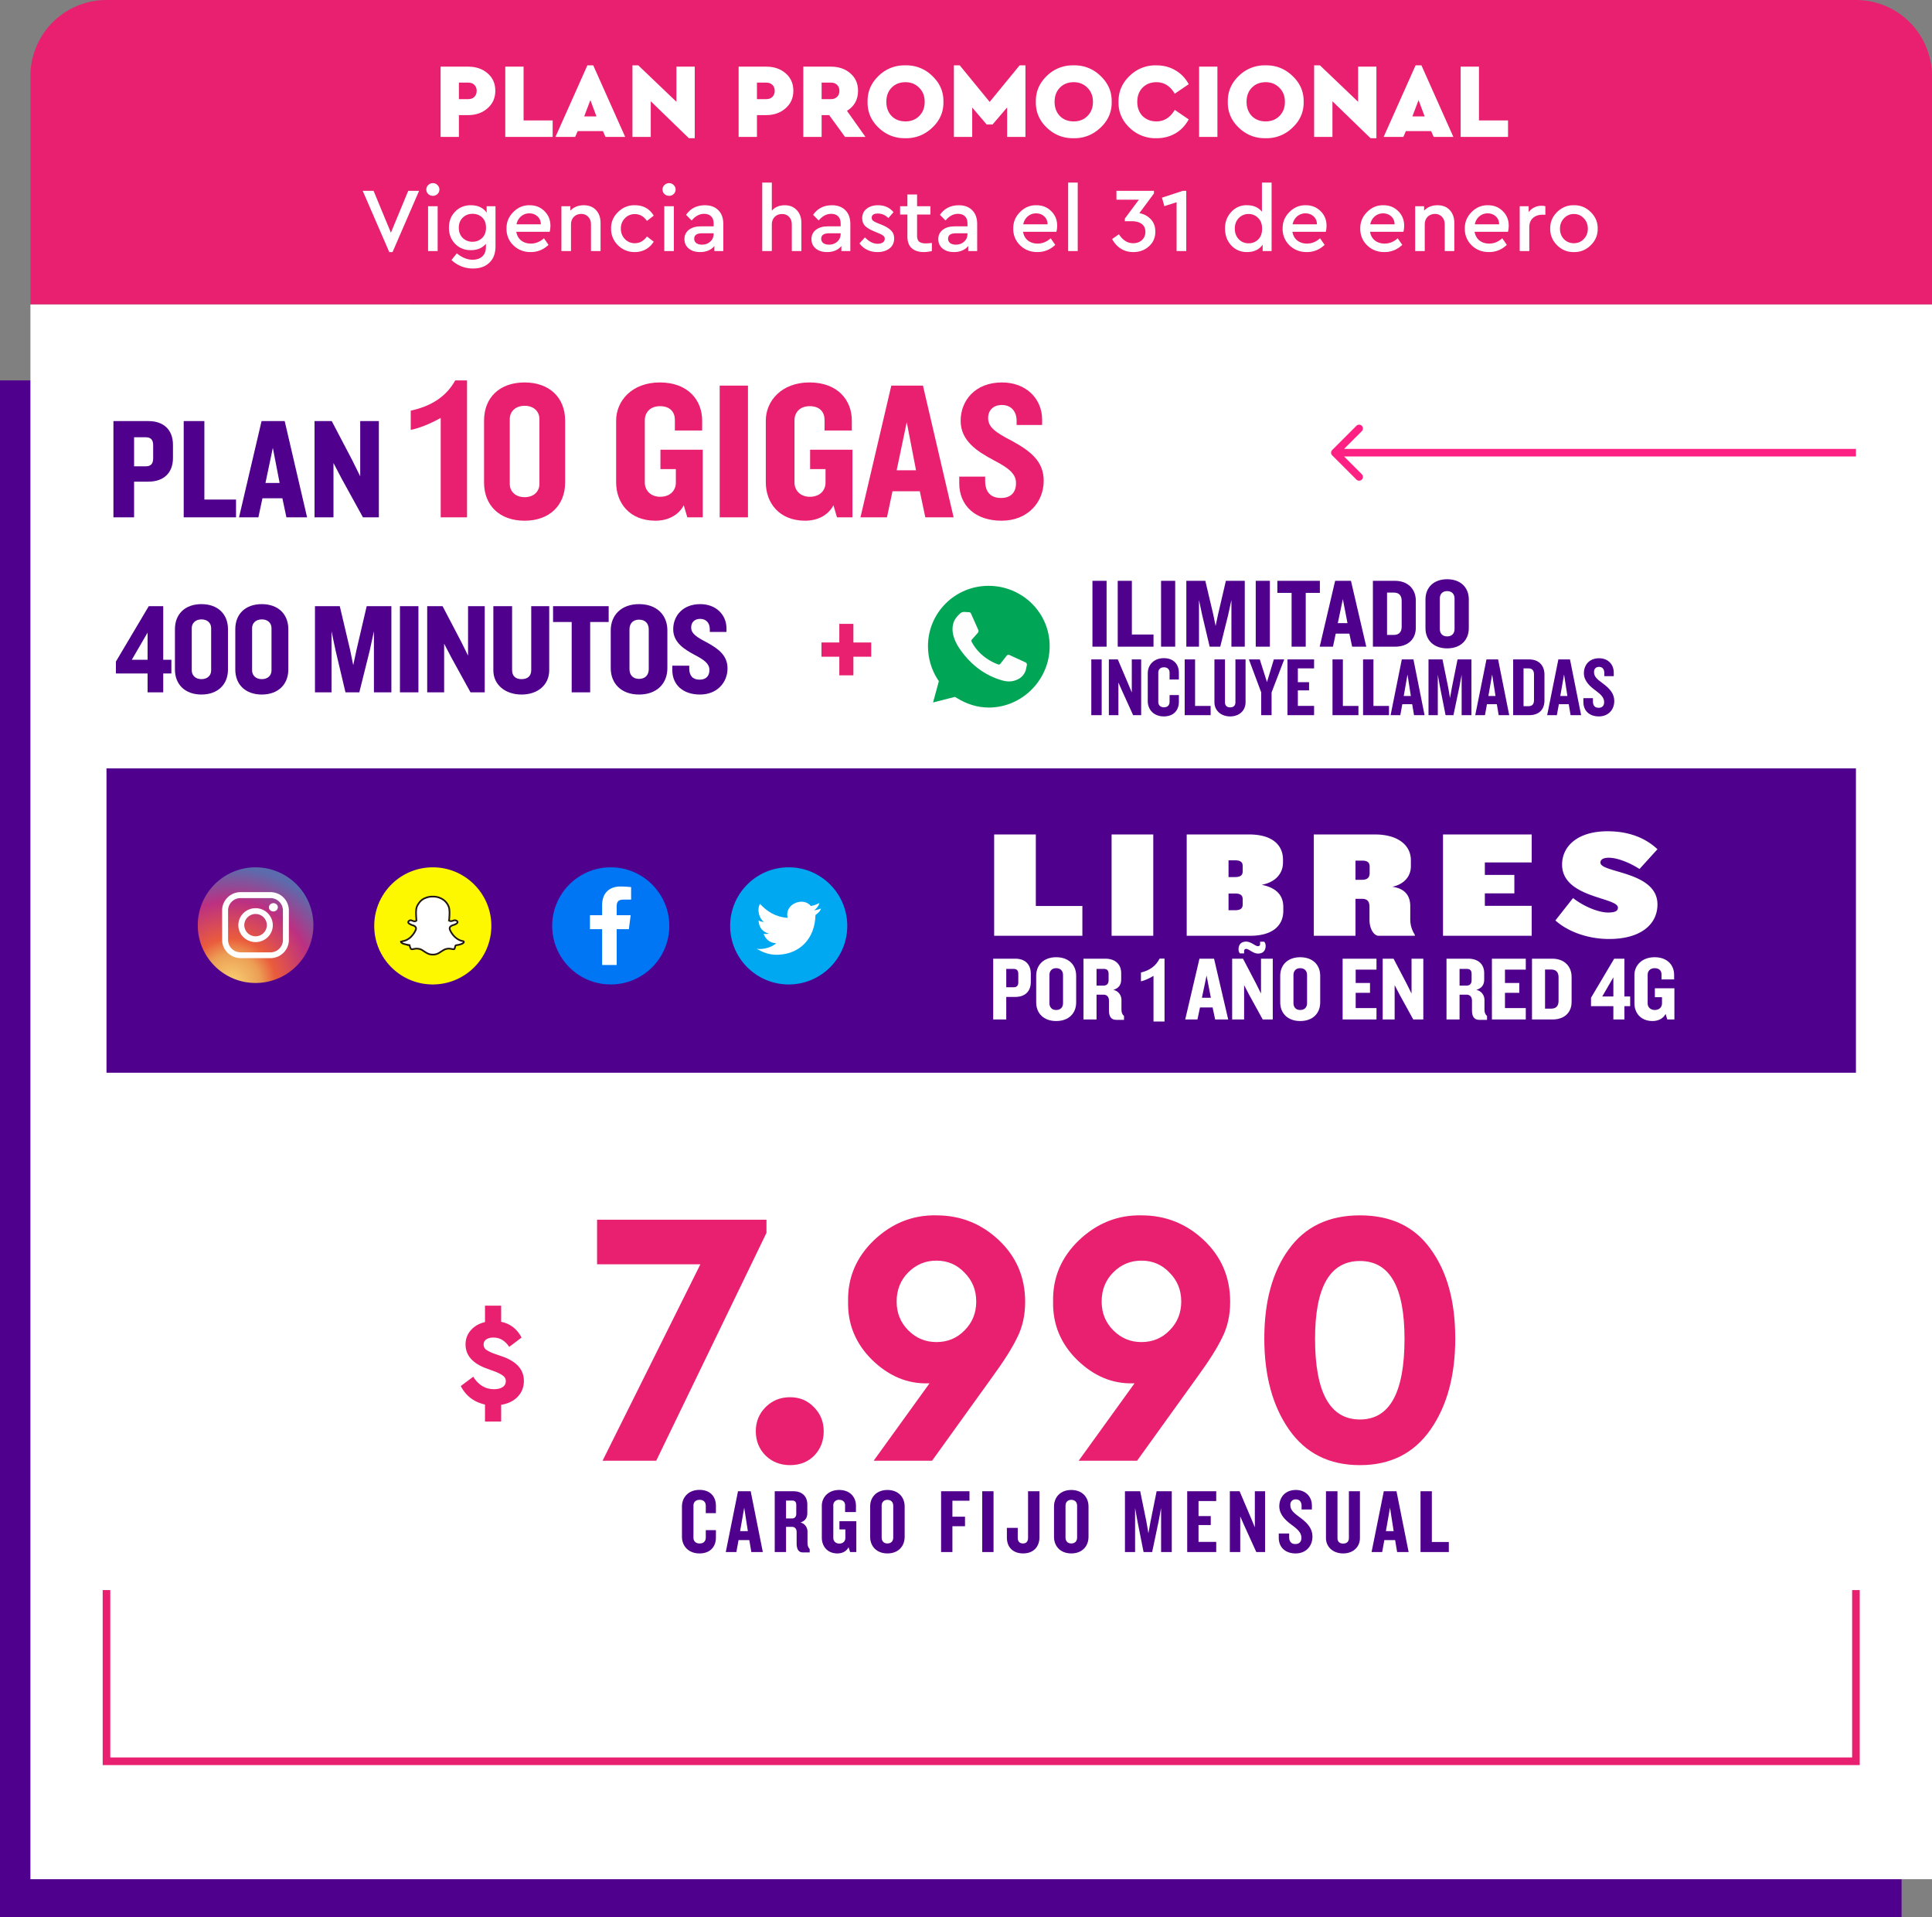 <svg xmlns="http://www.w3.org/2000/svg" xmlns:xlink="http://www.w3.org/1999/xlink" width="254" height="252" fill="none" xmlns:v="https://vecta.io/nano"><rect width="100%" height="100%" fill="#808080" stroke="none"/><path d="M0 50H250V252H0V50Z" fill="#4f008c"/><path d="M4 40H254V247H4V40Z" fill="#fff"/><path d="M74.298 63.424v-8.138c0-3.016-2.054-5.018-5.33-5.018-3.302 0-5.33 2.002-5.33 5.018v8.138c0 2.99 2.028 5.018 5.33 5.018 3.276 0 5.33-2.028 5.33-5.018zm-3.38.182c0 .962-.702 1.742-1.95 1.742-1.222 0-1.95-.78-1.95-1.742v-8.528c0-.962.728-1.742 1.95-1.742 1.248 0 1.95.78 1.95 1.742v8.528zM92.391 68v-8.892h-5.564v2.548h2.028v1.794c0 .936-.676 1.846-2.054 1.846-1.326 0-2.028-.91-2.028-1.846v-8.216c0-.962.65-1.846 2.002-1.846 1.378 0 1.95.832 1.95 1.794v1.404h3.588v-1.3c0-2.704-1.872-5.018-5.564-5.018s-5.746 2.444-5.746 5.018v8.112c0 2.678 1.742 5.044 5.174 5.044 1.638 0 3.042-.728 3.718-2.028L90.363 68h2.028zm5.944 0V50.684h-3.718V68h3.718zm13.734 0v-8.892h-5.564v2.548h2.028v1.794c0 .936-.676 1.846-2.054 1.846-1.326 0-2.028-.91-2.028-1.846v-8.216c0-.962.65-1.846 2.002-1.846 1.378 0 1.95.832 1.95 1.794v1.404h3.588v-1.3c0-2.704-1.872-5.018-5.564-5.018s-5.746 2.444-5.746 5.018v8.112c0 2.678 1.742 5.044 5.174 5.044 1.638 0 3.042-.728 3.718-2.028l.468 1.586h2.028zm13.302 0l-4.03-17.316h-4.16L113.125 68h3.484l.728-3.432h3.588l.728 3.432h3.718zm-4.94-6.188h-2.548l1.326-6.318 1.222 6.318zm16.785 1.378c0-2.522-1.69-3.874-4.108-5.2-2.21-1.144-3.198-1.82-3.198-3.042 0-1.04.702-1.716 1.794-1.716 1.3 0 1.95.91 1.95 2.08v.546h3.354v-.702c0-2.756-2.106-4.888-5.278-4.888-3.536 0-5.434 2.392-5.434 5.044s2.21 4.03 4.29 5.148c2.002 1.04 2.99 1.794 2.99 3.042 0 1.196-.65 1.95-1.976 1.95-1.352 0-2.08-.78-2.08-2.236v-.572h-3.406v.884c0 2.964 2.158 4.914 5.564 4.914 3.458 0 5.538-2.444 5.538-5.252z" fill="#e92070"/><path d="M22.74 60.191v-1.71c0-1.9-1.121-3.135-3.249-3.135h-4.579V68h2.717v-4.693h1.862c2.128 0 3.249-1.235 3.249-3.116zm-2.603.038c0 .684-.266 1.064-.969 1.064h-1.539v-3.819h1.539c.703 0 .969.38.969 1.064v1.691zM31.03 68v-2.337h-4.161V55.346h-2.717V68h6.878zm9.343 0l-2.945-12.654h-3.04L31.424 68h2.546l.532-2.508h2.622L37.656 68h2.717zm-3.61-4.522h-1.862l.969-4.617.893 4.617zM49.808 68V55.346h-2.451v7.258l-1.026-2.071-2.717-5.187h-2.261V68h2.489v-7.144l1.083 2.071L47.718 68h2.09z" fill="#4f008c"/><path d="M243.5 60h.5v-1h-.5v1zm-68.354-.854a.5.5 0 0 0 0 .707l3.182 3.182a.5.5 0 1 0 .708-.707l-2.829-2.828 2.829-2.828a.5.5 0 1 0-.708-.707l-3.182 3.182zM243.5 59h-68v1h68v-1z" fill="#ff2083"/><g fill="#4f008c"><path d="M22.531 88.518v-1.802H21.46v-7.038h-1.904l-4.318 7.276v1.564h4.165V91h2.057v-2.482h1.071zm-3.128-1.802h-2.074l2.074-3.57v3.57z"/><use xlink:href="#B"/><use xlink:href="#B" x="7.933"/><path d="M51.455 91V79.678h-3.247l-1.343 5.763-.425 1.989-.408-1.989-1.36-5.763h-3.264V91h2.176v-8.024l.544 2.567L45.42 91h1.819l1.36-5.457.561-2.567V91h2.295zm3.555 0V79.678h-2.431V91h2.431zm8.718 0V79.678h-2.193v6.494l-.918-1.853-2.431-4.641h-2.023V91h2.227v-6.392l.969 1.853L61.858 91h1.87zm8.476-2.89v-8.432h-2.363v8.398c0 .765-.459 1.19-1.275 1.19-.799 0-1.241-.425-1.241-1.19v-8.398H64.86v8.432c0 1.887 1.564 3.179 3.706 3.179 2.159 0 3.638-1.292 3.638-3.179zm7.818-6.358v-2.074h-7.31v2.074h2.448V91h2.431v-9.248h2.431z"/><path d="M87.739 87.821v-4.964c0-2.006-1.377-3.451-3.723-3.451-2.329 0-3.723 1.445-3.723 3.451v4.964c0 2.023 1.394 3.468 3.723 3.468 2.346 0 3.723-1.445 3.723-3.468zm-2.448.136c0 .765-.459 1.275-1.275 1.275-.799 0-1.258-.51-1.258-1.275v-5.236c0-.765.459-1.275 1.258-1.275.816 0 1.275.51 1.275 1.275v5.236zm10.355-.102c0-1.649-1.105-2.533-2.686-3.4-1.445-.748-2.091-1.19-2.091-1.989 0-.68.459-1.122 1.173-1.122.85 0 1.275.595 1.275 1.36v.357h2.193v-.459c0-1.802-1.377-3.196-3.451-3.196-2.312 0-3.553 1.564-3.553 3.298s1.445 2.635 2.805 3.366c1.309.68 1.955 1.173 1.955 1.989 0 .782-.425 1.275-1.292 1.275-.884 0-1.36-.51-1.36-1.462v-.374h-2.227v.578c0 1.938 1.411 3.213 3.638 3.213 2.261 0 3.621-1.598 3.621-3.434zM145.483 85v-8.658h-1.859V85h1.859zm6.17 0v-1.599h-2.847v-7.059h-1.859V85h4.706zm2.85 0v-8.658h-1.859V85h1.859zm9.147 0v-8.658h-2.483l-1.027 4.407-.325 1.521-.312-1.521-1.04-4.407h-2.496V85h1.664v-6.136l.416 1.963.988 4.173h1.391l1.04-4.173.429-1.963V85h1.755zm3.301 0v-8.658h-1.859V85h1.859zm6.573-7.072v-1.586h-5.59v1.586h1.872V85h1.859v-7.072h1.859zM179.625 85l-2.015-8.658h-2.08L173.502 85h1.742l.364-1.716h1.794l.364 1.716h1.859zm-2.47-3.094h-1.274l.663-3.159.611 3.159zm8.982.598v-3.562c0-1.443-.962-2.6-2.756-2.6h-2.886V85h2.886c1.794 0 2.756-1.04 2.756-2.496zm-1.859-.143c0 .689-.325 1.092-1.04 1.092h-.884v-5.564h.884c.715 0 1.04.403 1.04 1.092v3.38zm8.824.208v-3.796c0-1.534-1.053-2.639-2.847-2.639-1.781 0-2.847 1.105-2.847 2.639v3.796c0 1.547 1.066 2.652 2.847 2.652 1.794 0 2.847-1.105 2.847-2.652zm-1.872.104c0 .585-.351.975-.975.975-.611 0-.962-.39-.962-.975v-4.004c0-.585.351-.975.962-.975.624 0 .975.39.975.975v4.004zM144.837 94v-7.326h-1.364V94h1.364zm5.191 0v-7.326h-1.232v4.345l-.484-1.166-1.353-3.179h-1.177V94h1.254v-4.29l.517 1.166L148.972 94h1.056zm4.958-1.749v-.891h-1.221v.88c0 .429-.242.726-.737.726s-.748-.297-.748-.704v-3.85c0-.407.253-.704.748-.704s.737.297.737.726v.88h1.221v-.891c0-1.1-.682-1.914-1.98-1.914-1.309 0-2.112.88-2.112 2.013v3.63c0 1.133.803 2.013 2.112 2.013 1.298 0 1.98-.814 1.98-1.914zM159.161 94v-1.21h-2.046v-6.116h-1.364V94h3.41zm4.592-1.694v-5.632h-1.331v5.632c0 .429-.242.671-.693.671-.44 0-.682-.242-.682-.671v-5.632h-1.386v5.632c0 1.1.88 1.859 2.068 1.859s2.024-.759 2.024-1.859zm5.083-5.632h-1.364l-.902 2.981-.946-2.981h-1.43l1.617 4.334V94h1.364v-2.992l1.661-4.334zM172.763 94v-1.221h-2.134v-2.035h1.474v-1.078h-1.474v-1.815h2.134v-1.177h-3.498V94h3.498zm5.831 0v-1.21h-2.046v-6.116h-1.364V94h3.41zm4.018 0v-1.21h-2.046v-6.116h-1.364V94h3.41zm4.676 0l-1.463-7.326h-1.529L182.822 94h1.276l.264-1.441h1.298l.242 1.441h1.386zm-1.804-2.519h-.935l.495-2.827.44 2.827zM193.449 94v-7.326h-1.826l-.748 3.718-.242 1.353-.231-1.353-.759-3.718h-1.837V94h1.221v-5.313l.286 1.595.737 3.718h1.034l.781-3.718.297-1.595V94h1.287zm4.968 0l-1.463-7.326h-1.529L193.951 94h1.276l.264-1.441h1.298l.242 1.441h1.386zm-1.804-2.519h-.935l.495-2.827.44 2.827zm6.436.605v-3.432c0-1.155-.715-1.98-2.002-1.98h-2.112V94h2.112c1.287 0 2.002-.748 2.002-1.914zm-1.375-.066c0 .517-.22.803-.726.803h-.649v-4.972h.649c.506 0 .726.286.726.814v3.355zM207.87 94l-1.463-7.326h-1.529L203.404 94h1.276l.264-1.441h1.298l.242 1.441h1.386zm-1.804-2.519h-.935l.495-2.827.44 2.827zm6.161.66c0-.99-.616-1.65-1.485-2.299-.814-.594-1.177-.913-1.177-1.529 0-.407.264-.66.66-.66.462 0 .693.33.693.781v.44h1.243v-.473c0-1.089-.77-1.881-1.925-1.881-1.32 0-2.002.913-2.002 1.969 0 1.023.814 1.749 1.562 2.288.726.539 1.1.935 1.1 1.518 0 .451-.242.737-.726.737-.495 0-.748-.297-.748-.836v-.429h-1.254v.506c0 1.144.781 1.892 2.035 1.892 1.21 0 2.024-.847 2.024-2.024z"/></g><path d="M114.54 86.319v-1.871h-2.345V82h-1.85v2.447H108v1.871h2.345v2.447h1.85v-2.447h2.345z" fill="#e92070"/><g fill-rule="evenodd"><path d="M125.533 91.6l.3.166C127.067 92.534 128.5 93 130 93c4.366 0 8-3.633 8-8.067S134.366 77 129.966 77 122 80.533 122 84.933c0 1.533.433 3.034 1.233 4.3l.2.3-.766 2.8 2.866-.733z" fill="#00a655"/><path d="M127.4 80.467l-.634-.034c-.2 0-.399.067-.533.2-.3.267-.8.767-.933 1.434-.234 1 .133 2.2 1 3.4s2.533 3.133 5.466 3.967c.934.267 1.667.1 2.267-.266.467-.3.767-.767.867-1.267l.1-.466c.033-.133-.033-.3-.167-.367l-2.1-.967c-.133-.067-.299-.034-.4.1l-.833 1.067a.26.26 0 0 1-.267.066c-.566-.2-2.467-1-3.5-3-.033-.1-.033-.2.034-.267l.8-.9c.066-.1.099-.233.066-.334l-.967-2.166a.29.29 0 0 0-.266-.2z" fill="#fefefe"/></g><path fill="#4f008c" d="M14 101h230v40H14z"/><path d="M87.994 121.698a7.7 7.7 0 0 1-7.698 7.698c-4.24 0-7.698-3.438-7.698-7.698 0-4.239 3.439-7.698 7.698-7.698 4.24 0 7.698 3.459 7.698 7.698z" fill="#0076f4"/><path d="M81.995 118.24h.977v-1.642c-.176-.018-.742-.078-1.426-.078-1.426 0-2.384.86-2.384 2.423v1.349h-1.602v1.836h1.602v4.709h1.915v-4.709h1.602l.234-1.836h-1.837v-1.173c0-.508.137-.879.918-.879z" fill="#fff"/><path d="M111.389 121.698a7.7 7.7 0 0 1-7.698 7.698c-4.239 0-7.698-3.438-7.698-7.698 0-4.239 3.439-7.698 7.698-7.698s7.698 3.459 7.698 7.698z" fill="#00a8f2"/><path d="M107.208 120.272c-.058 3.009-1.973 5.1-4.885 5.217-1.191.058-2.051-.332-2.852-.782.859.137 1.992-.194 2.579-.723-.86-.058-1.387-.527-1.661-1.25.274.059.528 0 .723 0-.8-.254-1.329-.723-1.387-1.759.196.137.469.196.723.196-.586-.332-.996-1.583-.528-2.365.86.919 1.915 1.701 3.635 1.838-.469-1.838 2.052-2.814 3.048-1.563.468-.059.801-.255 1.133-.392-.137.45-.391.723-.723.977.332-.058.664-.137.918-.254-.058.333-.391.606-.723.86z" fill="#fff"/><path d="M64.597 121.698a7.7 7.7 0 0 1-7.698 7.698c-4.24 0-7.698-3.438-7.698-7.698 0-4.239 3.439-7.698 7.698-7.698s7.698 3.459 7.698 7.698z" fill="#fdf700"/><path d="M52.912 123.711c.273-.039.528-.137.762-.293.195-.117.371-.274.528-.469.274-.313.41-.626.43-.664v-.02c.078-.137.078-.254.039-.352-.078-.195-.332-.274-.528-.332l-.039-.019c-.039 0-.059-.02-.078-.04-.137-.059-.215-.097-.274-.156-.078-.078-.098-.137-.078-.196s.059-.117.137-.155c.098-.059.215-.079.293-.04.254.117.449.157.586.078.039-.02.059-.058.059-.097 0-.059-.02-.117-.02-.196v-.02c-.039-.547-.078-1.23.098-1.621.137-.273.293-.508.488-.703.176-.156.352-.293.586-.372.391-.175.742-.195.918-.195h.156c.176 0 .528.02.918.195a2.34 2.34 0 0 1 .586.372c.195.195.371.41.488.703.176.391.137 1.074.098 1.603v.038c0 .039-.02.079-.02.118v.058c0 .039.02.079.059.097a.36.36 0 0 0 .156.04h.019c.117 0 .234-.04.391-.098.059-.019.098-.019.137-.019.059 0 .098.019.156.039.117.038.195.137.195.214 0 .04-.02.079-.078.137s-.156.117-.293.176c-.02.02-.059.02-.078.02l-.039.02c-.176.058-.43.136-.527.331-.039.098-.039.216.039.372v.02c.098.214.625 1.25 1.719 1.426.039.02.078.038.078.097v.04c-.039.077-.098.136-.234.194a2.61 2.61 0 0 1-.782.196c-.039.02-.059.039-.078.059-.02.038-.039.097-.059.195l-.02.059c-.02.039-.02.097-.039.137-.02.059-.059.077-.117.077-.039 0-.078 0-.176-.018-.117-.02-.274-.059-.449-.059-.117 0-.215 0-.332.039-.215.038-.43.175-.645.312-.293.196-.606.43-1.094.43h-.098c-.488 0-.801-.234-1.114-.43-.195-.137-.391-.274-.625-.312-.098-.02-.215-.039-.332-.039-.195 0-.332.039-.449.059h-.02c-.059.018-.117.018-.176.018s-.098-.018-.137-.077l-.078-.176-.019-.04-.059-.195c-.02-.039-.039-.059-.078-.059a5.35 5.35 0 0 1-.801-.194c-.117-.059-.195-.118-.234-.176-.02-.02-.02-.04-.02-.04v-.039c.137-.02.156-.038.195-.058z" fill="#fff" stroke="#201712" stroke-width=".222"/><path d="M33.601 129.201c4.198 0 7.601-3.404 7.601-7.601a7.6 7.6 0 1 0-15.201 0c0 4.197 3.403 7.601 7.6 7.601z" fill="url(#A)"/><g fill="#fff"><path d="M31.626 117.262h3.927c1.348 0 2.423 1.076 2.423 2.404v3.888c0 1.309-1.094 2.384-2.423 2.384h-3.927c-1.329-.019-2.423-1.075-2.423-2.404v-3.887c0-1.309 1.094-2.385 2.423-2.385zm3.929 7.914c.899 0 1.641-.723 1.641-1.622v-3.888c0-.899-.742-1.622-1.641-1.622h-3.927c-.899 0-1.641.723-1.641 1.622v3.888c0 .899.742 1.622 1.641 1.622h3.927zm-4.22-3.576c0-1.23 1.016-2.228 2.266-2.228a2.26 2.26 0 0 1 2.267 2.228c0 1.231-1.016 2.227-2.267 2.227s-2.266-.996-2.266-2.227zm.78 0a1.48 1.48 0 0 0 1.485 1.465 1.48 1.48 0 0 0 1.485-1.465 1.48 1.48 0 0 0-1.485-1.465 1.48 1.48 0 0 0-1.485 1.465z" fill-rule="evenodd"/><path d="M35.944 118.708a.63.63 0 0 0-.41.157.6.6 0 0 0-.176.39c0 .157.059.293.176.392.098.097.254.155.41.155s.293-.058.41-.155c.098-.099.176-.255.176-.392a.49.49 0 0 0-.176-.39.63.63 0 0 0-.41-.157zM142.3 123v-3.92h-6.12v-9.4h-5.48V123h11.6zm9.321 0v-13.32h-5.48V123h5.48zm17.095-3.28v-.5c0-1.42-.78-2.52-2.84-2.92 1.98-.38 2.8-1.64 2.8-2.92V113c0-1.88-1.34-3.32-4.46-3.32h-8.2V123h8.32c3.1 0 4.38-1.44 4.38-3.28zm-5.34-5.2c0 .54-.32.76-1.02.76h-.84v-2.2h.84c.7 0 1.02.22 1.02.74v.7zm0 4.36c0 .54-.32.76-1.02.76h-.84v-2.2h.84c.7 0 1.02.22 1.02.76v.68zm22.631 4.12v-.14a3.69 3.69 0 0 1-.6-2.08v-1.7c0-1.22-.6-2.3-2.36-2.52 1.62-.36 2.44-1.42 2.44-2.7v-.8c0-1.98-1.72-3.38-4.72-3.38h-8.04V123h5.48v-4.86h.84c.82 0 1 .44 1 1.14v1.66c0 1.08.54 2.06 1.22 2.06h4.74zm-5.94-8.24c0 .58-.3.88-1.02.88h-.84v-2.52h.84c.72 0 1.02.22 1.02.8v.84zm21.305 8.24v-3.94h-6.16v-1.64h3.88V115h-3.88v-1.64h6.16v-3.68h-11.66V123h11.66zm16.535-4.12c0-4.38-7.5-4.12-7.5-5.5 0-.44.44-.64 1.1-.64 1.06 0 2.64.58 4.04 1.48l2.36-2.6c-1.3-1.22-3.36-2.36-6.56-2.36-3.98 0-5.98 2-5.98 4.38 0 4.4 7.34 4.28 7.34 5.66 0 .46-.42.64-1.3.64-1.22 0-3.14-.76-4.6-1.9l-2.32 2.94c1.54 1.4 4.16 2.44 7.06 2.44 4.24 0 6.36-1.98 6.36-4.54z"/></g><path d="M14 209v22.5h230V209" stroke="#e92070"/><g fill="#fff"><path d="M135.52 129.068v-1.08c0-1.2-.708-1.98-2.052-1.98h-2.892V134h1.716v-2.964h1.176c1.344 0 2.052-.78 2.052-1.968zm-1.644.024c0 .432-.168.672-.612.672h-.972v-2.412h.972c.444 0 .612.24.612.672v1.068z"/><use xlink:href="#C"/><use xlink:href="#D"/><path d="M161.472 134l-1.86-7.992h-1.92L155.82 134h1.608l.336-1.584h1.656l.336 1.584h1.716zm-2.28-2.856h-1.176l.612-2.916.564 2.916zm8.139 2.856v-7.992h-1.548v4.584l-.648-1.308-1.716-3.276h-1.428V134h1.572v-4.512l.684 1.308 1.764 3.204h1.32zm-.936-9.684a.91.91 0 0 0-.18-.54h-.552v.288c0 .192-.084.3-.288.3-.348 0-.888-.6-1.548-.6-.684 0-.996.42-.996 1.02 0 .216.06.372.18.528h.552v-.288c0-.18.084-.3.276-.3.36 0 .9.612 1.548.612.696 0 1.008-.42 1.008-1.02z"/><use xlink:href="#C" x="32.083"/><path d="M180.967 134v-1.5h-2.736v-2.004h1.884V129.2h-1.884v-1.752h2.736v-1.44h-4.452V134h4.452zm6.155 0v-7.992h-1.548v4.584l-.648-1.308-1.716-3.276h-1.428V134h1.572v-4.512l.684 1.308 1.764 3.204h1.32z"/><use xlink:href="#D" x="47.726"/><path d="M200.594 134v-1.5h-2.736v-2.004h1.884V129.2h-1.884v-1.752h2.736v-1.44h-4.452V134h4.452zm6.024-2.304v-3.288c0-1.332-.888-2.4-2.544-2.4h-2.664V134h2.664c1.656 0 2.544-.96 2.544-2.304zm-1.716-.132c0 .636-.3 1.008-.96 1.008h-.816v-5.136h.816c.66 0 .96.372.96 1.008v3.12zm9.415.684v-1.272h-.756v-4.968h-1.344l-3.048 5.136v1.104h2.94V134h1.452v-1.752h.756zm-2.208-1.272h-1.464l1.464-2.52v2.52zm8.024 3.024v-4.104h-2.568v1.176h.936v.828c0 .432-.312.852-.948.852-.612 0-.936-.42-.936-.852v-3.792c0-.444.3-.852.924-.852.636 0 .9.384.9.828v.648h1.656v-.6c0-1.248-.864-2.316-2.568-2.316s-2.652 1.128-2.652 2.316v3.744c0 1.236.804 2.328 2.388 2.328.756 0 1.404-.336 1.716-.936l.216.732h.936zm-67.033-8v8.267h-1.45v-6c-.6.36-1.15.608-1.65.719v-1.161c1.175-.277 1.975-.885 2.45-1.825h.65z"/></g><path d="M78.496 160.32h22.272v1.728L86.272 192h-7.056l12.864-25.824H78.496v-5.856zm20.869 27.792c0-1.248.432-2.304 1.296-3.168s1.936-1.296 3.216-1.296c1.248 0 2.288.432 3.12 1.296.864.864 1.296 1.92 1.296 3.168 0 1.28-.416 2.352-1.248 3.216-.832.832-1.888 1.248-3.168 1.248s-2.352-.416-3.216-1.248c-.864-.864-1.296-1.936-1.296-3.216zm35.412-16.992c0 1.76-.352 3.328-1.056 4.704-.64 1.344-1.744 3.088-3.312 5.232L122.537 192h-7.68l7.344-10.176h-.24c-2.688.064-5.12-.96-7.296-3.072-2.176-2.144-3.232-4.704-3.168-7.68-.064-3.136 1.072-5.824 3.408-8.064 2.368-2.24 5.104-3.328 8.208-3.264 3.168 0 5.904 1.088 8.208 3.264s3.456 4.88 3.456 8.112zm-7.968 3.744c1.024-1.024 1.536-2.288 1.536-3.792s-.512-2.768-1.536-3.792c-.992-1.056-2.224-1.584-3.696-1.584-1.44 0-2.672.512-3.696 1.536s-1.536 2.304-1.536 3.84c0 1.504.512 2.768 1.536 3.792s2.256 1.536 3.696 1.536c1.472 0 2.704-.512 3.696-1.536zm34.921-3.744c0 1.76-.352 3.328-1.056 4.704-.64 1.344-1.744 3.088-3.312 5.232L149.49 192h-7.68l7.344-10.176h-.24c-2.688.064-5.12-.96-7.296-3.072-2.176-2.144-3.232-4.704-3.168-7.68-.064-3.136 1.072-5.824 3.408-8.064 2.368-2.24 5.104-3.328 8.208-3.264 3.168 0 5.904 1.088 8.208 3.264s3.456 4.88 3.456 8.112zm-7.968 3.744c1.024-1.024 1.536-2.288 1.536-3.792s-.512-2.768-1.536-3.792c-.992-1.056-2.224-1.584-3.696-1.584-1.44 0-2.672.512-3.696 1.536s-1.536 2.304-1.536 3.84c0 1.504.512 2.768 1.536 3.792s2.256 1.536 3.696 1.536c1.472 0 2.704-.512 3.696-1.536zm12.457 1.056c0-4.864 1.072-8.768 3.216-11.712 2.144-2.976 5.264-4.464 9.36-4.464s7.2 1.488 9.312 4.464c2.144 2.944 3.216 6.848 3.216 11.712 0 4.896-1.088 8.896-3.264 12s-5.264 4.656-9.264 4.656c-4.032 0-7.136-1.552-9.312-4.656s-3.264-7.104-3.264-12zm18.432.048c0-6.816-1.952-10.224-5.856-10.224-3.936 0-5.904 3.408-5.904 10.224 0 7.072 1.968 10.608 5.904 10.608 3.904 0 5.856-3.536 5.856-10.608z" fill="#e92070"/><g fill="#4f008c"><path d="M94.121 202.092v-.972h-1.332v.96c0 .468-.264.792-.804.792s-.816-.324-.816-.768v-4.2c0-.444.276-.768.816-.768s.804.324.804.792v.96h1.332v-.972c0-1.2-.744-2.088-2.16-2.088-1.428 0-2.304.96-2.304 2.196v3.96c0 1.236.876 2.196 2.304 2.196 1.416 0 2.16-.888 2.16-2.088zm6.168 1.908l-1.596-7.992h-1.668L95.417 204h1.392l.288-1.572h1.416l.264 1.572h1.512zm-1.968-2.748h-1.02l.54-3.084.48 3.084zm8.129 2.796v-.444c-.18-.192-.288-.444-.288-.816v-1.464c0-.516-.3-1.044-.924-1.212.624-.192.9-.636.9-1.236v-1.128c0-1.116-.732-1.74-1.824-1.74h-2.46V204h1.488v-3.312h.78c.42 0 .612.312.612.684v1.5c0 .696.228 1.176.816 1.176h.9zm-1.764-5.1c0 .432-.204.636-.588.636h-.756v-2.352h.816c.372 0 .528.216.528.576v1.14zM112.58 204v-4.056h-2.22v1.08h.78v1.116c0 .396-.264.744-.792.744-.516 0-.792-.348-.792-.744v-4.26a.71.71 0 0 1 .78-.744c.528 0 .768.336.768.72v.888h1.428v-.828c0-1.128-.768-2.076-2.208-2.076s-2.28.984-2.28 2.076v4.176c0 1.152.732 2.088 2.052 2.088.648 0 1.2-.288 1.464-.816l.204.636h.816z"/><use xlink:href="#E"/><path d="M127.457 197.256v-1.248h-3.732V204h1.488v-3.396h1.656v-1.248h-1.656v-2.1h2.244zM130.62 204v-7.992h-1.488V204h1.488zm6.039-1.968v-6.024h-1.5v6.12c0 .492-.24.744-.672.744s-.684-.252-.684-.744v-1.308h-1.428v1.284c0 1.26.804 2.076 2.136 2.076 1.368 0 2.148-.876 2.148-2.148z"/><use xlink:href="#E" x="24.172"/><path d="M154.053 204v-7.992h-1.992l-.816 4.056-.264 1.476-.252-1.476-.828-4.056h-2.004V204h1.332v-5.796l.312 1.74.804 4.056h1.128l.852-4.056.324-1.74V204h1.404zm5.844 0v-1.332h-2.328v-2.22h1.608v-1.176h-1.608v-1.98h2.328v-1.284h-3.816V204h3.816zm6.421 0v-7.992h-1.344v4.74l-.528-1.272-1.476-3.468h-1.284V204h1.368v-4.68l.564 1.272 1.548 3.408h1.152zm6.228-2.028c0-1.08-.672-1.8-1.62-2.508-.888-.648-1.284-.996-1.284-1.668a.67.67 0 0 1 .72-.72c.504 0 .756.36.756.852v.48h1.356v-.516c0-1.188-.84-2.052-2.1-2.052-1.44 0-2.184.996-2.184 2.148 0 1.116.888 1.908 1.704 2.496.792.588 1.2 1.02 1.2 1.656 0 .492-.264.804-.792.804-.54 0-.816-.324-.816-.912v-.468h-1.368v.552c0 1.248.852 2.064 2.22 2.064 1.32 0 2.208-.924 2.208-2.208zm6.244.18v-6.144h-1.452v6.144c0 .468-.264.732-.756.732-.48 0-.744-.264-.744-.732v-6.144h-1.512v6.144c0 1.2.96 2.028 2.256 2.028s2.208-.828 2.208-2.028zm6.402 1.848l-1.596-7.992h-1.668L180.32 204h1.392l.288-1.572h1.416l.264 1.572h1.512zm-1.968-2.748h-1.02l.54-3.084.48 3.084zm7.253 2.748v-1.32h-2.232v-6.672h-1.488V204h3.72z"/></g><path d="M65.886 184.645v2.196h-2.124v-2.232c-1.452-.324-2.514-1.134-3.186-2.43l1.638-1.224c.696 1.092 1.602 1.638 2.718 1.638.48 0 .858-.09 1.134-.27.288-.18.432-.444.432-.792a.8.8 0 0 0-.324-.666c-.204-.18-.558-.372-1.062-.576l-1.224-.45c-1.788-.672-2.682-1.716-2.682-3.132a2.73 2.73 0 0 1 .702-1.872c.468-.528 1.086-.882 1.854-1.062v-2.16h2.124v2.124c1.2.252 2.094.942 2.682 2.07l-1.62 1.224c-.552-.816-1.242-1.224-2.07-1.224-.384 0-.696.078-.936.234s-.36.384-.36.684c0 .252.09.462.27.63.192.156.504.324.936.504l1.35.468c1.824.672 2.736 1.728 2.736 3.168 0 .828-.27 1.524-.81 2.088s-1.266.918-2.178 1.062zM4 10A10 10 0 0 1 14 0h230a10 10 0 0 1 10 10v30H4V10z" fill="#e92070"/><g fill="#fff"><path d="M57.924 18V8.76h3.626c1.036 0 1.89.294 2.562.882.672.579 1.008 1.344 1.008 2.296 0 .933-.341 1.699-1.022 2.296s-1.531.896-2.548.896h-1.218V18h-2.408zm2.408-4.97h1.232c.336 0 .602-.098.798-.294.205-.205.308-.471.308-.798s-.103-.588-.308-.784c-.196-.196-.462-.294-.798-.294h-1.232v2.17zM66.428 18V8.76h2.408v7.07h3.822V18h-6.23zm13.176 0l-.336-.77H75.95l-.336.77h-2.59l4.2-9.408h.77l4.2 9.408h-2.59zm-1.19-2.702l-.798-2.142-.812 2.142h1.61zM88.93 8.76h2.408v9.408h-.77l-5.012-4.858V18h-2.408V8.592h.77l5.012 4.788V8.76zM97.107 18V8.76h3.626c1.036 0 1.89.294 2.562.882.672.579 1.008 1.344 1.008 2.296 0 .933-.34 1.699-1.022 2.296s-1.53.896-2.548.896h-1.218V18h-2.408zm2.408-4.97h1.232c.336 0 .602-.098.798-.294.206-.205.308-.471.308-.798s-.102-.588-.308-.784c-.196-.196-.462-.294-.798-.294h-1.232v2.17zM113.787 18h-2.688l-2.086-2.87h-.994V18h-2.408V8.76h3.626c1.036 0 1.89.294 2.562.882.672.579 1.008 1.344 1.008 2.296 0 1.157-.485 2.035-1.456 2.632l2.436 3.43zm-5.768-7.14v2.17h1.232c.336 0 .602-.098.798-.294.206-.205.308-.471.308-.798s-.102-.588-.308-.784c-.196-.196-.462-.294-.798-.294h-1.232z"/><use xlink:href="#F"/><path d="M134.046 8.592h.77V18h-2.408v-3.878l-1.918 2.24h-.77l-1.904-2.226V18h-2.408V8.592h.77l3.934 4.802 3.934-4.802z"/><use xlink:href="#F" x="22.121"/><path d="M147.053 13.38c-.018-1.325.467-2.459 1.456-3.402a4.78 4.78 0 0 1 3.542-1.386c.924 0 1.755.219 2.492.658.738.429 1.316 1.036 1.736 1.82l-1.834 1.246c-.597-1.008-1.4-1.512-2.408-1.512-.737 0-1.344.238-1.82.714-.466.476-.7 1.101-.7 1.876 0 .756.234 1.377.7 1.862.486.467 1.092.7 1.82.7 1.008 0 1.811-.504 2.408-1.512l1.834 1.246c-.42.784-.998 1.395-1.736 1.834-.737.429-1.572.644-2.506.644a4.88 4.88 0 0 1-3.542-1.386c-.989-.943-1.47-2.077-1.442-3.402zM157.646 18V8.76h2.408V18h-2.408zm3.776-4.62c-.028-1.316.453-2.45 1.442-3.402a4.79 4.79 0 0 1 3.528-1.386c1.354-.028 2.53.434 3.528 1.386 1.008.952 1.498 2.086 1.47 3.402.028 1.325-.462 2.459-1.47 3.402a4.86 4.86 0 0 1-3.528 1.386c-1.362.019-2.538-.443-3.528-1.386s-1.47-2.077-1.442-3.402zm7.504 0c0-.756-.242-1.372-.728-1.848-.476-.485-1.073-.728-1.792-.728-.746 0-1.353.238-1.82.714s-.7 1.097-.7 1.862.234 1.391.7 1.876c.467.467 1.074.7 1.82.7.728 0 1.33-.238 1.806-.714s.714-1.097.714-1.862zm9.624-4.62h2.408v9.408h-.77l-5.012-4.858V18h-2.408V8.592h.77l5.012 4.788V8.76zm9.937 9.24l-.336-.77h-3.318l-.336.77h-2.59l4.2-9.408h.77l4.2 9.408h-2.59zm-1.19-2.702l-.798-2.142-.812 2.142h1.61zM192.031 18V8.76h2.408v7.07h3.822V18h-6.23zM53.672 25.08H55.1l-3.492 8.052h-.432l-3.492-8.052h1.428l2.28 5.508 2.28-5.508z"/><use xlink:href="#G"/><path d="M63.979 27.108h1.164v5.28c0 .92-.268 1.632-.804 2.136-.528.512-1.244.768-2.148.768a4.02 4.02 0 0 1-2.832-1.116l.696-.876c.696.56 1.384.84 2.064.84.544 0 .972-.144 1.284-.432.32-.288.48-.704.48-1.248v-.42c-.464.56-1.128.84-1.992.84-.824 0-1.508-.276-2.052-.828-.544-.56-.816-1.268-.816-2.124s.272-1.56.816-2.112c.544-.56 1.228-.84 2.052-.84.936 0 1.632.324 2.088.972v-.84zm-.084 2.808c0-.576-.168-1.02-.504-1.332-.336-.32-.76-.48-1.272-.48s-.94.168-1.284.504-.516.776-.516 1.32c0 .552.172 1 .516 1.344a1.79 1.79 0 0 0 1.284.504c.488 0 .904-.16 1.248-.48.352-.328.528-.788.528-1.38zm8.374.552h-4.392c.08.48.292.86.636 1.14.352.272.78.408 1.284.408.624 0 1.196-.232 1.716-.696l.6.864c-.664.632-1.448.948-2.352.948-.896 0-1.648-.292-2.256-.876a2.94 2.94 0 0 1-.912-2.196c-.016-.848.28-1.576.888-2.184.608-.616 1.328-.916 2.16-.9.776 0 1.424.26 1.944.78.52.512.78 1.152.78 1.92a3.8 3.8 0 0 1-.096.792zm-4.368-.984h3.204c-.008-.44-.156-.788-.444-1.044-.288-.264-.644-.396-1.068-.396a1.64 1.64 0 0 0-1.092.396c-.304.256-.504.604-.6 1.044z"/><use xlink:href="#H"/><path d="M80.339 30.048c-.016-.84.288-1.564.912-2.172.624-.616 1.36-.916 2.208-.9 1.104 0 1.932.456 2.484 1.368l-.888.696c-.416-.6-.944-.9-1.584-.9a1.75 1.75 0 0 0-1.32.552c-.352.368-.528.82-.528 1.356 0 .544.176 1 .528 1.368a1.75 1.75 0 0 0 1.32.552c.624 0 1.152-.296 1.584-.888l.888.684c-.264.432-.612.768-1.044 1.008s-.912.36-1.44.36a3.04 3.04 0 0 1-2.22-.9 2.97 2.97 0 0 1-.9-2.184z"/><use xlink:href="#G" x="31.055"/><path d="M95.094 29.436V33h-1.176v-.66c-.44.528-1.068.792-1.884.792-.616 0-1.112-.156-1.488-.468s-.564-.724-.564-1.236.196-.92.588-1.224.92-.456 1.584-.456h1.668v-.384c0-.408-.112-.72-.336-.936-.216-.216-.524-.324-.924-.324-.6 0-1.144.292-1.632.876l-.732-.744c.576-.84 1.404-1.26 2.484-1.26.736 0 1.32.216 1.752.648.44.432.66 1.036.66 1.812zm-1.272 1.332v-.108H92.31c-.696 0-1.044.24-1.044.72 0 .24.092.432.276.576.192.136.444.204.756.204.432 0 .792-.132 1.08-.396.296-.264.444-.596.444-.996zm11.537-1.452V33h-1.26v-3.504c0-.408-.116-.736-.348-.984-.232-.256-.544-.384-.936-.384s-.716.128-.972.384c-.248.256-.372.584-.372.984V33h-1.26v-9h1.26v3.696c.408-.48.976-.72 1.704-.72.664 0 1.192.216 1.584.648.4.424.6.988.6 1.692z"/><use xlink:href="#I"/><path d="M112.995 31.992l.72-.792c.536.56 1.088.84 1.656.84.28 0 .508-.056.684-.168.176-.12.264-.284.264-.492 0-.16-.06-.288-.18-.384-.12-.104-.336-.22-.648-.348l-.6-.252c-.536-.224-.928-.464-1.176-.72-.24-.264-.36-.596-.36-.996 0-.52.192-.932.576-1.236.392-.312.892-.468 1.5-.468.848 0 1.528.304 2.04.912l-.684.78c-.384-.4-.844-.6-1.38-.6s-.804.188-.804.564a.49.49 0 0 0 .168.372c.112.096.316.204.612.324l.564.228c.568.24.976.496 1.224.768.256.264.384.6.384 1.008 0 .568-.208 1.012-.624 1.332-.416.312-.936.468-1.56.468-1 0-1.792-.38-2.376-1.14zm9.517-.06V33c-.416.088-.764.132-1.044.132-.688 0-1.224-.172-1.608-.516-.376-.344-.564-.856-.564-1.536V28.2h-.96v-1.092h.96V25.56h1.272v1.548h1.752V28.2h-1.752v2.772c0 .368.092.632.276.792.192.152.488.228.888.228a9.22 9.22 0 0 0 .78-.06z"/><use xlink:href="#I" x="16.676"/><use xlink:href="#J"/><path d="M140.429 33v-9h1.26v9h-1.26zm11.462-2.544c0 .784-.284 1.428-.852 1.932-.56.496-1.24.744-2.04.744-.624 0-1.176-.152-1.656-.456-.48-.312-.856-.732-1.128-1.26l.888-.624c.512.784 1.132 1.176 1.86 1.176.48 0 .868-.136 1.164-.408.304-.28.456-.644.456-1.092s-.16-.792-.48-1.032c-.312-.24-.76-.36-1.344-.36h-.876v-.348l1.848-2.484h-2.952V25.08h4.932v.348l-1.92 2.592c.576.096 1.072.356 1.488.78.408.416.612.968.612 1.656zm3.623-5.376h.444V33h-1.272v-6.42l-1.608.516-.312-1.116 2.748-.9zM165.905 24h1.272v9h-1.176v-.84c-.456.648-1.144.972-2.064.972-.824 0-1.512-.292-2.064-.876-.544-.592-.816-1.324-.816-2.196-.016-.864.256-1.596.816-2.196a2.62 2.62 0 0 1 2.064-.888c.848 0 1.504.284 1.968.852V24zm-.492 7.476c.344-.336.516-.808.516-1.416s-.176-1.08-.528-1.416a1.7 1.7 0 0 0-1.248-.516 1.74 1.74 0 0 0-1.296.54c-.344.36-.516.82-.516 1.38s.172 1.024.516 1.392c.344.36.776.54 1.296.54.496 0 .916-.168 1.26-.504z"/><use xlink:href="#J" x="35.414"/><use xlink:href="#J" x="45.621"/><use xlink:href="#H" x="112.243"/><use xlink:href="#J" x="59.367"/><path d="M203.169 27.108v1.116h-.384c-.512 0-.928.144-1.248.432s-.48.688-.48 1.2V33h-1.26v-5.892h1.176v.768a2.09 2.09 0 0 1 1.716-.828c.16 0 .32.02.48.06zm.638 2.94c-.016-.84.284-1.564.9-2.172.624-.616 1.36-.916 2.208-.9.856-.016 1.596.284 2.22.9s.928 1.34.912 2.172c.016.84-.288 1.568-.912 2.184s-1.364.916-2.22.9c-.848.016-1.584-.284-2.208-.9-.616-.624-.916-1.352-.9-2.184zm4.944.012c0-.544-.176-1-.528-1.368-.352-.376-.784-.564-1.296-.564a1.72 1.72 0 0 0-1.308.564c-.352.368-.528.824-.528 1.368s.172 1 .516 1.368c.352.36.788.54 1.308.54s.956-.184 1.308-.552.528-.82.528-1.356z"/></g><path d="M61.4 50v18h-3.461V54.937c-1.432.783-2.745 1.324-3.939 1.565v-2.529c2.805-.602 4.715-1.926 5.848-3.973H61.4z" fill="#e92070"/><defs><radialGradient id="A" cx="0" cy="0" r="1" gradientUnits="userSpaceOnUse" gradientTransform="translate(30.412 129.171) scale(15.341 15.341)"><stop stop-color="#f9d173"/><stop offset=".246" stop-color="#ec9f55"/><stop offset=".379" stop-color="#ea5c3c"/><stop offset=".7" stop-color="#bc3082"/><stop offset=".972" stop-color="#6068ab"/><stop offset=".985" stop-color="#5c6bad"/></radialGradient><path id="B" d="M29.971 88.008v-5.321c0-1.972-1.343-3.281-3.485-3.281-2.159 0-3.485 1.309-3.485 3.281v5.321c0 1.955 1.326 3.281 3.485 3.281 2.142 0 3.485-1.326 3.485-3.281zm-2.21.119c0 .629-.459 1.139-1.275 1.139-.799 0-1.275-.51-1.275-1.139v-5.576c0-.629.476-1.139 1.275-1.139.816 0 1.275.51 1.275 1.139v5.576z"/><path id="C" d="M141.484 131.756v-3.504c0-1.416-.972-2.436-2.628-2.436-1.644 0-2.628 1.02-2.628 2.436v3.504c0 1.428.984 2.448 2.628 2.448 1.656 0 2.628-1.02 2.628-2.448zm-1.728.096c0 .54-.324.9-.9.9-.564 0-.888-.36-.888-.9v-3.696c0-.54.324-.9.888-.9.576 0 .9.36.9.9v3.696z"/><path id="D" d="M147.774 134.048v-.504c-.216-.192-.336-.444-.336-.816v-1.308c0-.552-.348-1.152-1.068-1.32.72-.192 1.032-.684 1.032-1.332v-.864c0-1.152-.78-1.896-2.076-1.896h-2.88V134h1.716v-3.264h.924c.492 0 .708.36.708.78v1.308c0 .744.264 1.224.96 1.224h1.02zm-2.028-5.208c0 .48-.24.708-.684.708h-.9v-2.196h.972c.444 0 .612.252.612.648v.84z"/><path id="E" d="M118.935 201.996v-3.984c0-1.26-.864-2.172-2.268-2.172-1.392 0-2.268.912-2.268 2.172v3.984c0 1.272.876 2.184 2.268 2.184 1.404 0 2.268-.912 2.268-2.184zm-1.5.096c0 .468-.276.78-.768.78-.48 0-.756-.312-.756-.78v-4.176c0-.468.276-.78.756-.78.492 0 .768.312.768.78v4.176z"/><path id="F" d="M114.063 13.38c-.028-1.316.453-2.45 1.442-3.402a4.79 4.79 0 0 1 3.528-1.386 4.79 4.79 0 0 1 3.528 1.386c1.008.952 1.498 2.086 1.47 3.402.028 1.325-.462 2.459-1.47 3.402-.999.943-2.175 1.405-3.528 1.386-1.363.019-2.539-.443-3.528-1.386s-1.47-2.077-1.442-3.402zm7.504 0c0-.756-.243-1.372-.728-1.848-.476-.485-1.073-.728-1.792-.728-.747 0-1.353.238-1.82.714s-.7 1.097-.7 1.862.233 1.391.7 1.876c.467.467 1.073.7 1.82.7.728 0 1.33-.238 1.806-.714s.714-1.097.714-1.862z"/><path id="G" d="M56.277 33v-5.892h1.26V33h-1.26zm.024-7.5a.78.78 0 0 1-.252-.588.78.78 0 0 1 .252-.588c.168-.168.372-.252.612-.252a.82.82 0 0 1 .6.252.78.78 0 0 1 .252.588.78.78 0 0 1-.252.588.84.84 0 0 1-.6.24c-.24 0-.444-.08-.612-.24z"/><path id="H" d="M78.956 29.316V33h-1.26v-3.516c0-.408-.12-.736-.36-.984-.232-.256-.54-.384-.924-.384-.392 0-.716.128-.972.384-.248.256-.372.584-.372.984V33h-1.26v-5.892h1.176v.576c.448-.472 1.036-.708 1.764-.708.68 0 1.216.212 1.608.636.4.424.6.992.6 1.704z"/><path id="I" d="M111.793 29.436V33h-1.176v-.66c-.44.528-1.068.792-1.884.792-.616 0-1.112-.156-1.488-.468s-.564-.724-.564-1.236.196-.92.588-1.224.92-.456 1.584-.456h1.668v-.384c0-.408-.112-.72-.336-.936-.216-.216-.524-.324-.924-.324-.6 0-1.144.292-1.632.876l-.732-.744c.576-.84 1.404-1.26 2.484-1.26.736 0 1.32.216 1.752.648.44.432.66 1.036.66 1.812zm-1.272 1.332v-.108h-1.512c-.696 0-1.044.24-1.044.72 0 .24.092.432.276.576.192.136.444.204.756.204.432 0 .792-.132 1.08-.396.296-.264.444-.596.444-.996z"/><path id="J" d="M138.89 30.468h-4.392c.08.48.292.86.636 1.14.352.272.78.408 1.284.408.624 0 1.196-.232 1.716-.696l.6.864c-.664.632-1.448.948-2.352.948-.896 0-1.648-.292-2.256-.876a2.94 2.94 0 0 1-.912-2.196c-.016-.848.28-1.576.888-2.184.608-.616 1.328-.916 2.16-.9.776 0 1.424.26 1.944.78.52.512.78 1.152.78 1.92 0 .232-.032.496-.096.792zm-4.368-.984h3.204c-.008-.44-.156-.788-.444-1.044-.288-.264-.644-.396-1.068-.396a1.64 1.64 0 0 0-1.092.396c-.304.256-.504.604-.6 1.044z"/></defs></svg>